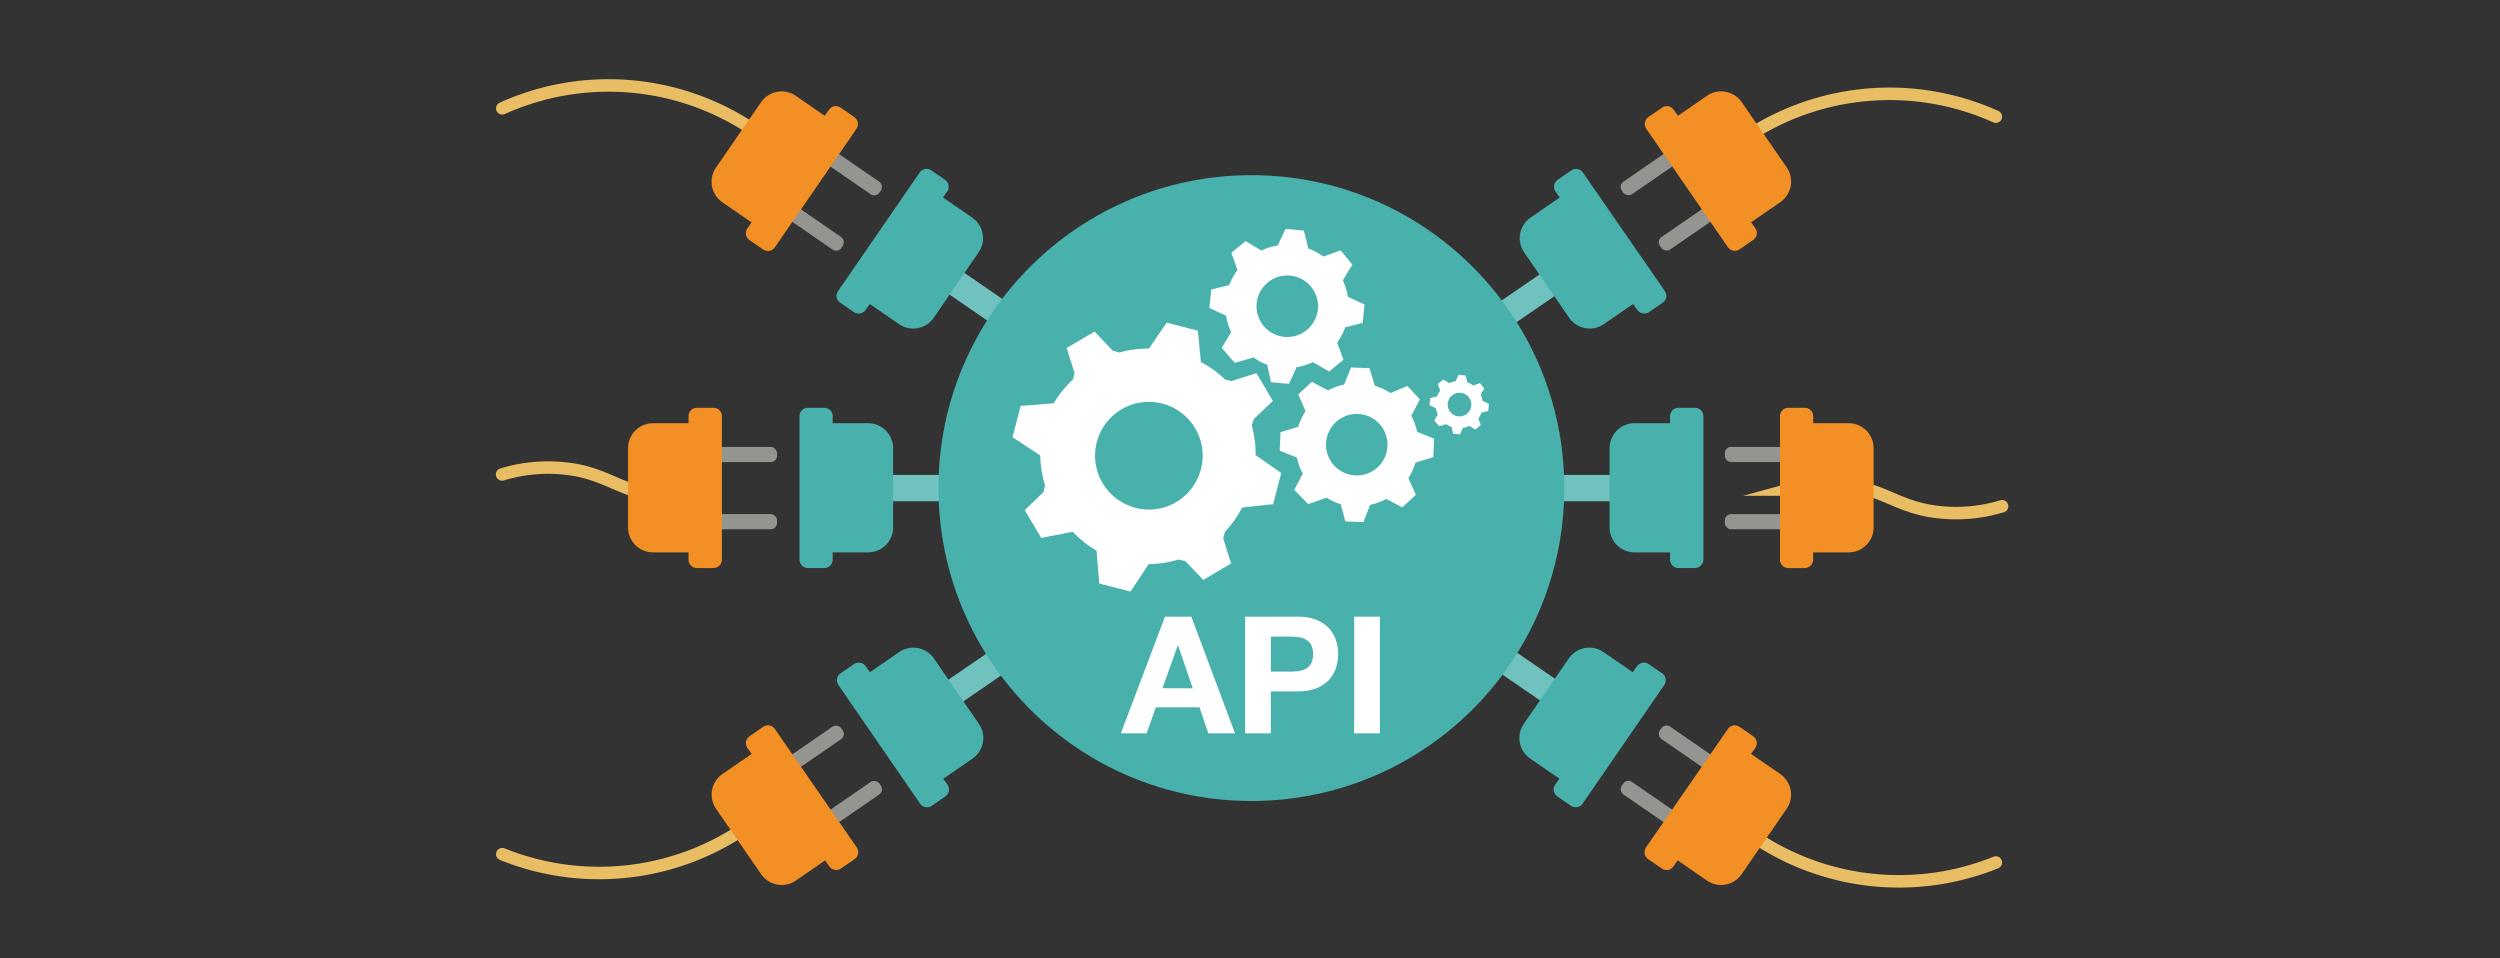 <svg xmlns="http://www.w3.org/2000/svg" width="600" height="230" viewBox="0 0 600 230"><rect x="0" y="0" width="600" height="230" fill="#333333" stroke="none"/><defs><style>.cls-1{fill:#70c2be}.cls-2{fill:#48b1ac}.cls-4{fill:#949491}.cls-5{fill:#f28f25}.cls-6{fill:#fff}</style></defs><g id="Layer_2" data-name="Layer 2"><path class="cls-1" d="M202.31 113.98h196.04v6.32H202.31z"/><path class="cls-1" transform="rotate(34.5 298.731 115.555)" d="M200.72 112.4h196.04v6.32H200.72z"/><path class="cls-1" transform="rotate(145.57 300.33 117.127)" d="M202.31 113.98h196.04v6.32H202.31z"/></g><g id="Layer_1" data-name="Layer 1"><circle class="cls-2" cx="300.33" cy="117.14" r="75.1"/><path class="cls-2" d="M193.88 97.87h3.91a2 2 0 012.05 2v1.7h8.51a6 6 0 016 6v19a6 6 0 01-6 6h-8.51v1.7a2 2 0 01-2.05 2.06h-3.91a2.05 2.05 0 01-2-2.06V99.92a2 2 0 012-2.05zm212.89 0h-3.91a2 2 0 00-2.05 2v1.7h-8.51a6 6 0 00-6 6v19a6 6 0 006 6h8.51v1.7a2.05 2.05 0 002.05 2.06h3.91a2.05 2.05 0 002.05-2.06V99.92a2 2 0 00-2.05-2.05zm-183.2-56.95l3.22 2.21a2.07 2.07 0 01.53 2.86l-1 1.4 7 4.82a6 6 0 011.54 8.36l-10.74 15.67a6 6 0 01-8.36 1.54l-7-4.82-1 1.4a2.06 2.06 0 01-2.86.53l-3.21-2.22a2 2 0 01-.53-2.85l19.53-28.37a2 2 0 012.88-.53zm175.36 120.69l-3.21-2.21a2.05 2.05 0 00-2.86.52l-1 1.41-7-4.83a6 6 0 00-8.36 1.54l-10.78 15.67a6 6 0 001.54 8.36l7 4.82-1 1.41a2 2 0 00.52 2.85l3.22 2.22a2.05 2.05 0 002.85-.53l19.53-28.38a2 2 0 00-.45-2.85zM377.08 40.92l-3.22 2.21a2.05 2.05 0 00-.52 2.86l1 1.4-7 4.82a6 6 0 00-1.54 8.36l10.78 15.67a6 6 0 008.36 1.54l7-4.82 1 1.4a2.06 2.06 0 002.86.53l3.21-2.22a2 2 0 00.53-2.85l-19.61-28.37a2 2 0 00-2.85-.53zM201.72 161.61l3.21-2.21a2.05 2.05 0 012.86.52l1 1.41 7-4.83a6 6 0 018.36 1.54l10.78 15.67a6 6 0 01-1.54 8.36l-7 4.82 1 1.41a2.05 2.05 0 01-.53 2.85l-3.22 2.22a2.05 2.05 0 01-2.85-.53l-19.53-28.38a2 2 0 01.46-2.85z"/></g><path d="M415.89 197A62 62 0 00479 207M415.55 35.47A62.06 62.06 0 01479 28M183.66 195a62 62 0 01-63.11 10M184 33.47A62 62 0 00120.55 26m308.95 91.5a36.27 36.27 0 0114-1c8.12 1.06 11.35 4.47 19 6a37.9 37.9 0 0018-1m-309-3.64a35.88 35.88 0 01-14 1c-8.12-1-11.35-4.47-19-6a38 38 0 00-18 1" fill="none" stroke="#e8bd63" stroke-linecap="round" stroke-miterlimit="10" stroke-width="3" id="Layer_6" data-name="Layer 6"/><g id="Layer_3" data-name="Layer 3"><rect class="cls-4" x="413.96" y="107.26" width="19.76" height="3.64" rx="1.5" transform="rotate(180 423.84 109.08)"/><rect class="cls-4" x="413.96" y="123.38" width="19.76" height="3.64" rx="1.5" transform="rotate(180 423.84 125.205)"/><rect class="cls-4" x="166.73" y="107.26" width="19.76" height="3.64" rx="1.5"/><rect class="cls-4" x="166.73" y="123.38" width="19.76" height="3.64" rx="1.5"/><path class="cls-5" d="M171.2 97.87h-3.9a2 2 0 00-2.05 2v1.7h-8.52a6 6 0 00-6 6v19a6 6 0 006 6h8.52v1.7a2 2 0 002.05 2.06h3.9a2.06 2.06 0 002.06-2.06V99.92a2 2 0 00-2.06-2.05zm258.05 0h3.91a2 2 0 012 2v1.7h8.51a6 6 0 016 6v19a6 6 0 01-6 6h-8.51v1.7a2.05 2.05 0 01-2 2.06h-3.91a2 2 0 01-2.05-2.06V99.92a2 2 0 012.05-2.05z"/><rect class="cls-4" x="396.81" y="178.81" width="19.76" height="3.64" rx="1.5" transform="rotate(-145.44 406.687 180.632)"/><rect class="cls-4" x="387.67" y="192.09" width="19.76" height="3.64" rx="1.5" transform="rotate(-145.44 397.542 193.913)"/><rect class="cls-4" x="193.22" y="38.56" width="19.76" height="3.64" rx="1.5" transform="rotate(34.56 203.107 40.383)"/><rect class="cls-4" x="184.07" y="51.84" width="19.76" height="3.64" rx="1.5" transform="rotate(34.56 193.964 53.664)"/><path class="cls-5" d="M205 28.07l-3.22-2.21a2 2 0 00-2.85.52l-1 1.41L191 23a6 6 0 00-8.35 1.54l-10.8 15.66a6 6 0 001.54 8.36l7 4.83-1 1.4a2 2 0 00.52 2.85l3.22 2.22a2 2 0 002.85-.53l19.54-28.36a2.05 2.05 0 00-.52-2.9zm212.51 146.39l3.22 2.22a2 2 0 01.52 2.85l-1 1.41 7 4.82a6 6 0 011.54 8.36L418 209.79a6 6 0 01-8.35 1.54l-7-4.83-1 1.4a2 2 0 01-2.85.52l-3.22-2.21a2.05 2.05 0 01-.52-2.86l19.6-28.35a2 2 0 012.85-.54z"/><rect class="cls-4" x="184.07" y="178.81" width="19.76" height="3.64" rx="1.5" transform="rotate(-34.56 193.97 180.637)"/><rect class="cls-4" x="193.22" y="192.09" width="19.76" height="3.64" rx="1.5" transform="rotate(-34.56 203.114 193.917)"/><rect class="cls-4" x="387.67" y="38.56" width="19.76" height="3.64" rx="1.5" transform="rotate(145.44 397.547 40.37)"/><rect class="cls-4" x="396.81" y="51.84" width="19.76" height="3.64" rx="1.5" transform="rotate(145.44 406.692 53.65)"/><path class="cls-5" d="M395.64 28.07l3.22-2.21a2 2 0 012.85.52l1 1.41 7-4.83A6 6 0 01418 24.5l10.8 15.66a6 6 0 01-1.54 8.36l-7 4.83 1 1.4a2 2 0 01-.52 2.85l-3.22 2.22a2 2 0 01-2.85-.53l-19.55-28.36a2.05 2.05 0 01.52-2.86zm-212.5 146.39l-3.22 2.22a2 2 0 00-.52 2.85l1 1.41-7 4.82a6 6 0 00-1.54 8.36l10.8 15.67a6 6 0 008.35 1.54l7-4.83 1 1.4a2 2 0 002.85.52l3.22-2.21a2.05 2.05 0 00.52-2.86L186 175a2 2 0 00-2.86-.54z"/></g><g id="Layer_4" data-name="Layer 4"><path class="cls-6" d="M305.56 121l1.94-7.5-6.16-4.26a25.48 25.48 0 00-.91-7.1l.49-1.59 4.57-4.32-3.93-6.67-6 1.89-1.56-.38a25 25 0 00-5.79-4.17l-.72-7.53-7.49-1.93-4.27 6.23a25.15 25.15 0 00-7.11.94l-1.6-.47-4.32-4.56-6.7 3.93 1.89 6-.41 1.61a26 26 0 00-4.59 5.68l-7.94.62-1.94 7.5 6.65 4.39a25.71 25.71 0 001.15 7.16l-.36 1.62-4.51 4.34 3.95 6.67 7.58-1.46a26.5 26.5 0 005.71 4.53l.63 7.87 7.51 1.94 4.36-6.58a26 26 0 007.16-1.12l1.62.38 4.33 4.52 6.67-3.95-1.88-6 .41-1.61a25.18 25.18 0 004.11-5.81zm-33.06.86a12.91 12.91 0 1115.73-9.28 12.91 12.91 0 01-15.73 9.31zm71.5-12.15l.18-4.43-4.07-1.64a14.34 14.34 0 00-1.41-3.87l2.07-3.9-3-3.26-4.06 1.72a14.67 14.67 0 00-3.74-1.74l-1.29-4.22-4.43-.18-1.65 4.09a14.77 14.77 0 00-3.86 1.42l-3.9-2.06-3.25 3 1.73 4.06a15.82 15.82 0 00-1.76 3.73l-4.24 1.3-.19 4.43 4.11 1.65a14.81 14.81 0 001.44 3.86l-2.06 3.9 3.35 3.42 4.42-1.56a12.74 12.74 0 003.38 1.58l1.12 4.14 4.34.14 1.6-4.11a15 15 0 003.84-1.43l3.89 2 3.26-3-1.82-4a14.55 14.55 0 001.72-3.73zm-18.61 4.39A7.38 7.38 0 11333 107a7.39 7.39 0 01-7.66 7.1z"/><path class="cls-6" d="M327.05 77.49l.43-4.4-4-1.88a14.57 14.57 0 00-1.2-3.93l2.28-3.77-2.81-3.43-4.15 1.5a14.76 14.76 0 00-3.6-1.95l-1.07-4.28-4.4-.43-1.88 4a14.59 14.59 0 00-3.93 1.21l-3.78-2.27-3.41 2.81L297 64.8a16 16 0 00-2 3.63l-4.3 1.06-.44 4.41 4 1.88a14.72 14.72 0 001.22 3.93l-2.27 3.78 3.15 3.6 4.5-1.31a12.94 12.94 0 003.28 1.77l.9 4.19 4.32.38 1.83-4a14.45 14.45 0 003.91-1.21l3.9 2.25 3.42-2.81-1.5-4.15a14.52 14.52 0 001.93-3.63zm-18.83 3.35a7.38 7.38 0 118.07-6.62 7.37 7.37 0 01-8.07 6.62zm48.96 17.79l.17-1.69-1.53-.72a5.51 5.51 0 00-.46-1.51l.87-1.45-1.08-1.32-1.59.58a5.88 5.88 0 00-1.4-.75l-.4-1.64-1.7-.17-.72 1.54a5.62 5.62 0 00-1.51.46l-1.45-.88-1.31 1.08.57 1.59a6.16 6.16 0 00-.75 1.39l-1.66.41-.16 1.69 1.54.72a5.53 5.53 0 00.47 1.51l-.87 1.45 1.21 1.38 1.72-.5a4.42 4.42 0 001.26.68l.34 1.61 1.66.15.7-1.54a6 6 0 001.51-.47l1.45.87 1.32-1.08-.58-1.59a5.79 5.79 0 00.74-1.39zM350 99.92a2.83 2.83 0 113.1-2.55 2.84 2.84 0 01-3.1 2.55zM285.92 148l10.48 28H290l-2.12-6.24H277.4l-2.2 6.24H269l10.6-28zm.35 17.2l-3.53-10.29h-.08L279 165.17zm25.2-17.2a11.63 11.63 0 014.47.77 8.43 8.43 0 013 2 7.87 7.87 0 011.69 2.87 10.64 10.64 0 01.52 3.33 10.76 10.76 0 01-.52 3.32 7.87 7.87 0 01-1.69 2.89 8.56 8.56 0 01-3 2 11.63 11.63 0 01-4.47.76H305V176h-6.16v-28zm-1.69 13.19a13.41 13.41 0 002-.15 4.86 4.86 0 001.73-.61 3.3 3.3 0 001.2-1.28 5.41 5.41 0 000-4.32 3.27 3.27 0 00-1.2-1.27 4.68 4.68 0 00-1.73-.61 13.39 13.39 0 00-2-.16H305v8.4zM331.17 148v28H325v-28z"/></g></svg>